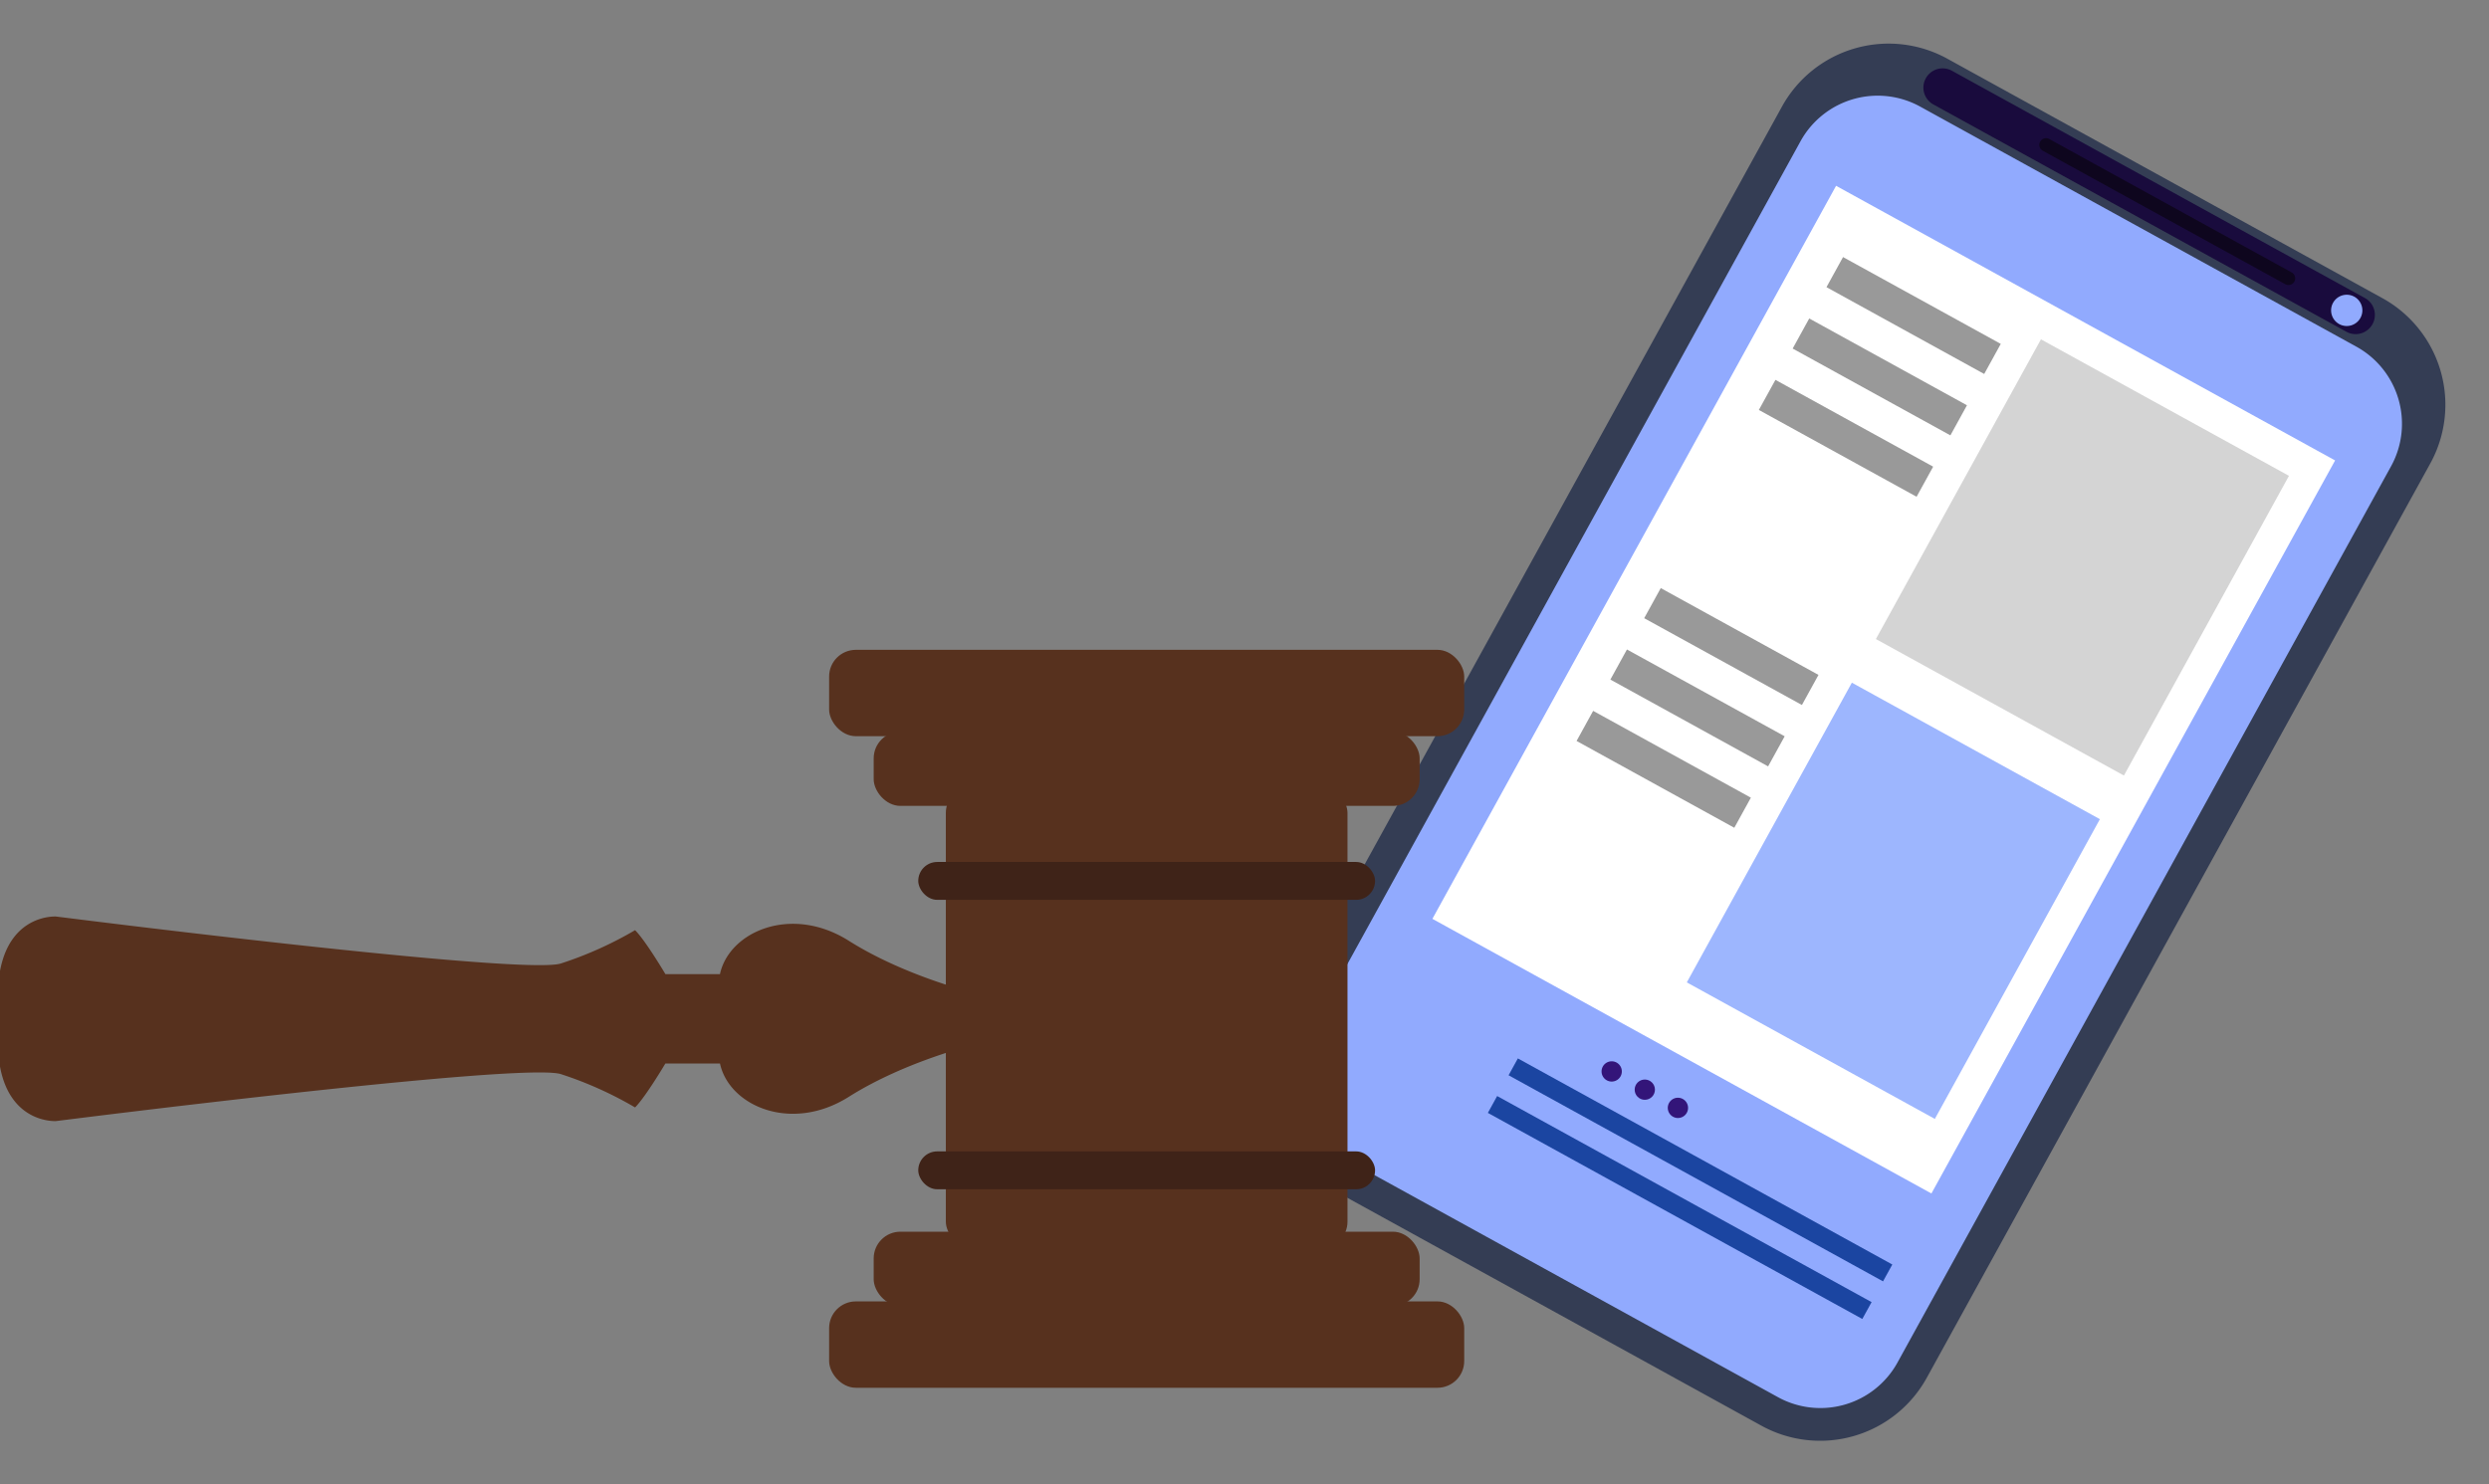 <svg xmlns="http://www.w3.org/2000/svg" width="487.34" height="290.724" viewBox="0 0 487.34 290.724">
    <rect x="0" y="0" width="487.34" height="290.724" fill="#808080" stroke="none"/>
    <defs>
        <style>
            .a{fill:#343d54;}.b{fill:#91aafe;}.c{fill:#190b3d;}.d{fill:#0e061e;}.e{fill:#fff;}.f{fill:#d4d4d4;}.g{fill:#9db6fe;}.h{fill:#999;}.i{fill:#331579;}.j{fill:#1b45a1;}.k{fill:#57311e;}.l{fill:#3f2318;}
        </style>
    </defs>
    <g transform="translate(-331.92 -252.919)">
        <path class="a"
              d="M23.842,0H228.251a23.842,23.842,0,0,1,23.842,23.842v97.225a23.842,23.842,0,0,1-23.842,23.842H23.84A23.84,23.84,0,0,1,0,121.068V23.842A23.842,23.842,0,0,1,23.842,0Z"
              transform="translate(570.74 473.758) rotate(-61.166)"/>
        <path class="b"
              d="M594.741,479.6a17.248,17.248,0,0,1-7-23.336l96.8-175.83A17.247,17.247,0,0,1,708,273.862l85.173,46.89a17.246,17.246,0,0,1,6.994,23.335l-96.8,175.83a17.245,17.245,0,0,1-23.458,6.57Z"/>
        <path class="c"
              d="M791.33,317.892l-80.861-44.515a3.768,3.768,0,0,1-1.485-5.118h0a3.767,3.767,0,0,1,5.118-1.483l80.862,44.516a3.767,3.767,0,0,1,1.483,5.117h0A3.766,3.766,0,0,1,791.33,317.892Z"/>
        <path class="b" d="M794.087,315.186a3.061,3.061,0,1,1-1.2-4.157A3.062,3.062,0,0,1,794.087,315.186Z"/>
        <path class="d"
              d="M779.368,308.581l-47.474-26.135a1.312,1.312,0,0,1-.516-1.783h0a1.312,1.312,0,0,1,1.782-.516l47.473,26.135a1.313,1.313,0,0,1,.517,1.782h0A1.311,1.311,0,0,1,779.368,308.581Z"/>
        <rect class="e" width="111.535" height="163.889" transform="translate(691.419 289.309) rotate(28.834)"/>
        <rect class="f" width="55.436" height="67.009" transform="translate(731.531 319.378) rotate(28.834)"/>
        <rect class="g" width="55.436" height="67.009" transform="translate(694.51 386.625) rotate(28.834)"/>
        <rect class="h" width="35.254" height="6.728" transform="translate(692.783 303.269) rotate(28.834)"/>
        <rect class="h" width="35.254" height="6.728" transform="translate(686.164 315.292) rotate(28.834)"/>
        <rect class="h" width="35.254" height="6.728" transform="translate(679.545 327.315) rotate(28.834)"/>
        <rect class="h" width="35.254" height="6.728" transform="translate(657.092 368.1) rotate(28.834)"/>
        <rect class="h" width="35.254" height="6.728" transform="translate(650.473 380.123) rotate(28.834)"/>
        <rect class="h" width="35.254" height="6.728" transform="translate(643.854 392.147) rotate(28.834)"/>
        <path class="i" d="M649.224,463.722a1.984,1.984,0,1,1-.781-2.695A1.984,1.984,0,0,1,649.224,463.722Z"/>
        <circle class="i" cx="1.985" cy="1.985" r="1.985" transform="translate(651.984 464.35)"/>
        <path class="i" d="M662.191,470.861a1.985,1.985,0,1,1-.782-2.7A1.985,1.985,0,0,1,662.191,470.861Z"/>
        <rect class="j" width="83.693" height="3.768" transform="translate(629.114 460.216) rotate(28.834)"/>
        <rect class="j" width="83.693" height="3.768" transform="translate(625.058 467.583) rotate(28.834)"/>
        <rect class="k" width="124.349" height="16.916" rx="5.233" transform="translate(494.259 380.191)"/>
        <rect class="k" width="106.897" height="14.542" rx="5.233" transform="translate(502.986 396.217)"/>
        <rect class="k" width="124.349" height="16.916" rx="5.233" transform="translate(618.609 524.721) rotate(180)"/>
        <rect class="k" width="106.897" height="14.542" rx="5.233" transform="translate(609.882 508.695) rotate(180)"/>
        <rect class="k" width="78.646" height="90.517" rx="5.233" transform="translate(517.111 406.901)"/>
        <rect class="l" width="89.444" height="7.419" rx="3.71" transform="translate(511.712 421.74)"/>
        <rect class="l" width="89.444" height="7.419" rx="3.71" transform="translate(511.712 478.424)"/>
        <path class="k"
              d="M523.341,452.008v5.342s-13.949,3.265-25.226,10.387-23.445,1.781-25.226-6.529H462.2s-3.858,6.529-5.936,8.607a73.272,73.272,0,0,0-14.542-6.529c-7.716-2.375-98.826,9.2-98.826,9.2s-8.9.593-10.981-10.684V443.11C334,431.833,342.9,432.426,342.9,432.426s91.11,11.574,98.826,9.2a73.271,73.271,0,0,0,14.542-6.529c2.078,2.078,5.936,8.607,5.936,8.607h10.684c1.781-8.31,13.948-13.652,25.226-6.529s25.226,10.387,25.226,10.387V452.9"/>
    </g>
</svg>
